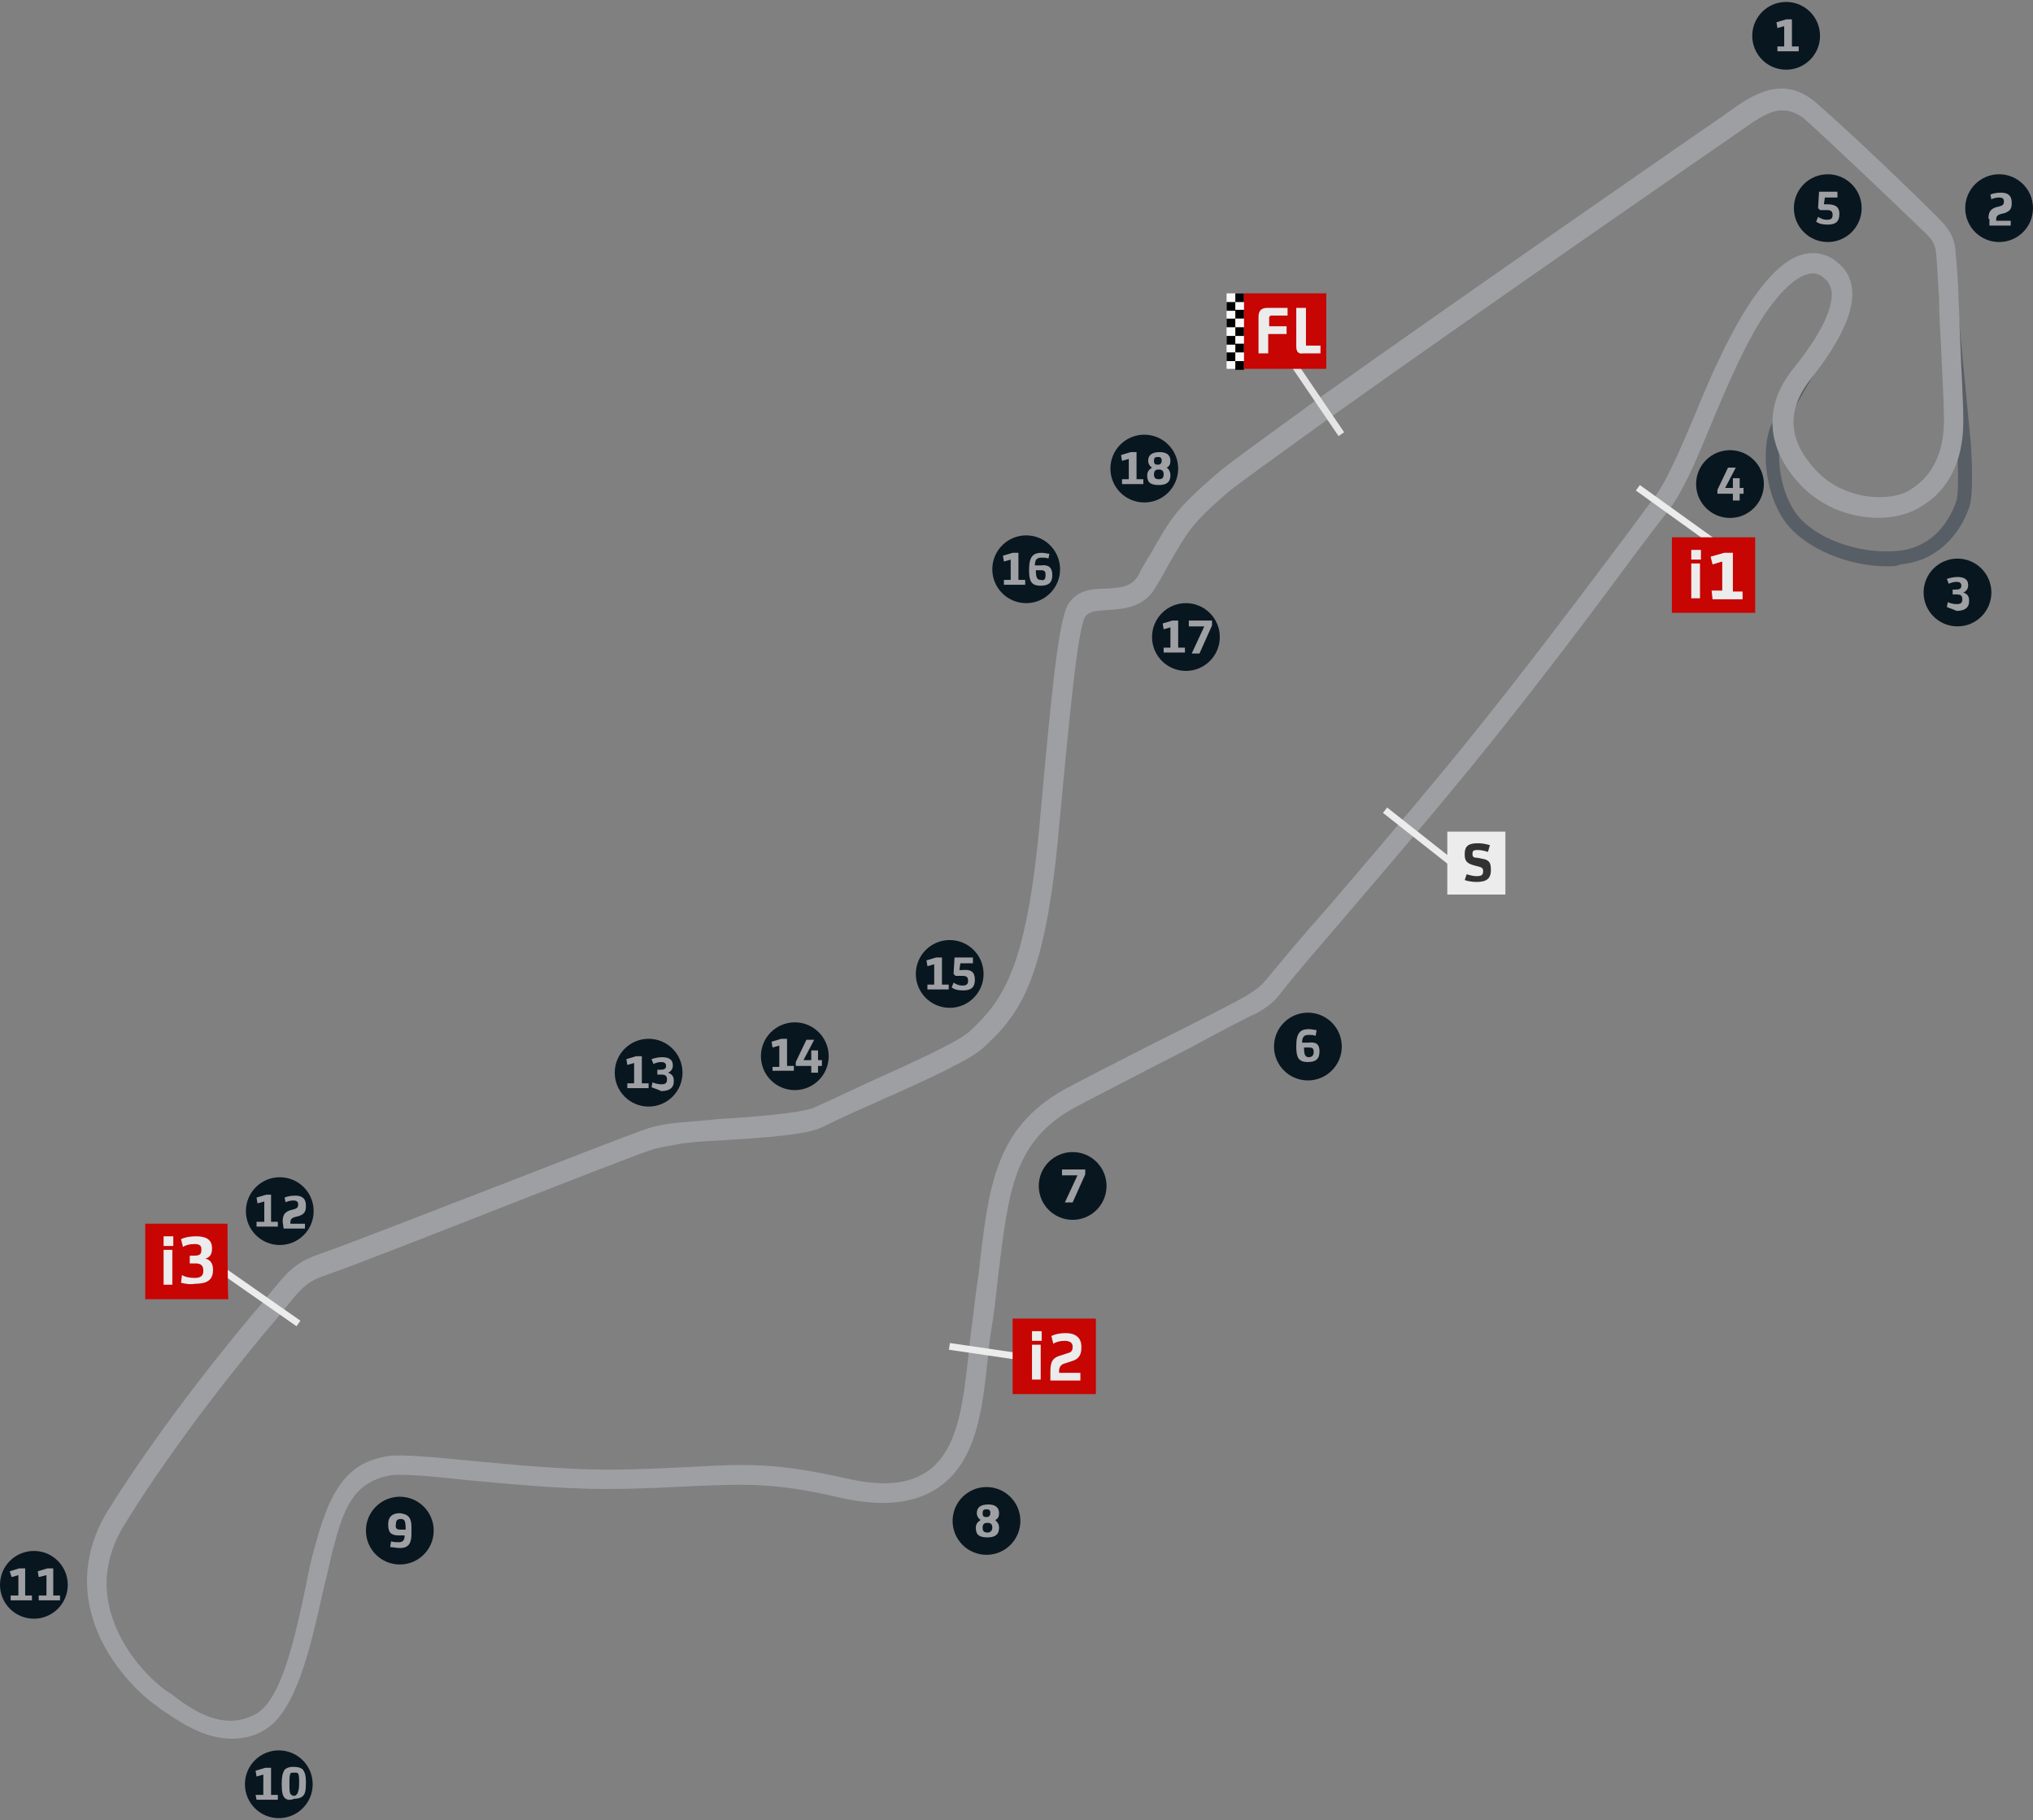 <?xml version="1.0" encoding="utf-8"?>
<!-- Generator: Adobe Illustrator 28.0.0, SVG Export Plug-In . SVG Version: 6.00 Build 0)  -->
<svg version="1.1" id="Capa_1" xmlns="http://www.w3.org/2000/svg" xmlns:xlink="http://www.w3.org/1999/xlink" x="0px" y="0px"
	 viewBox="0 0 210 188" style="enable-background:new 0 0 210 188;" xml:space="preserve">
<rect x="0" y="0" width="210" height="188" fill="#808080" stroke="none"/>
<style type="text/css">
	.st0{fill:#585E65;}
	.st1{fill:#9E9FA3;}
	.st2{fill:#08161F;}
	.st3{enable-background:new    ;}
	.st4{fill:#9FA0A4;}
	.st5{fill:none;}
	.st6{fill:#E5E5E5;}
	.st7{fill:#C70502;}
	.st8{fill:#ECECEC;}
	.st9{fill:#323232;}
	.st10{fill:#FAFAFA;}
</style>
<path class="st0" d="M195,58.5c-4.2,0-8.6-1.9-10.6-4.6c-2.1-2.9-2.4-7.3-1.6-9.6c0.7-1.9,3.6-6.7,4.7-8.5l0.2-0.4l1.2,0.7l-0.2,0.4
	c-1,1.6-3.9,6.4-4.6,8.2c-0.6,1.7-0.5,5.6,1.4,8.3c1.9,2.6,6.5,4.3,10.6,3.9c4.7-0.5,5.9-5,6-5.2c0.3-1.2,0.1-5.2,0-6.6
	c-0.1-0.5-1.3-12.1-1.4-14.9l1.4-0.1c0.2,2.8,1.4,14.7,1.4,14.9c0.1,0.6,0.4,5.4,0,7.1c-0.6,2.1-2.7,5.8-7.2,6.2
	C195.9,58.5,195.4,58.5,195,58.5L195,58.5z"/>
<path class="st1" d="M24,179.6c-3,0-5.5-1.8-7-2.8c-0.3-0.2-0.5-0.3-0.7-0.5c-1.2-0.8-4-3.2-5.8-6.8c-2.2-4.5-2-9.1,0.6-13.4
	c5.8-9.3,13.1-18.1,15.2-20.6l0.1-0.1c0.5-0.6,1-1.2,1.4-1.7c1.8-2.2,2.6-3.3,5.3-4.2c2.9-1,11.8-4.5,19.6-7.5
	c5.9-2.3,11.6-4.5,13.8-5.3c1.1-0.4,2.2-0.6,3.2-0.7c0.9-0.1,2.6-0.2,4.4-0.4c3.4-0.2,8.6-0.6,10-1.2c1.8-0.8,3.7-1.7,5.4-2.5
	c4.9-2.2,9.5-4.3,10.7-5.4c3.4-3.2,5.8-6.4,7.2-21.5c1.3-14.6,2-21.2,3-22.7c1-1.4,2.5-1.5,3.9-1.5c1.6-0.1,2.6-0.2,3.3-1.4
	c0.4-0.8,0.8-1.5,1.2-2.1c2.2-3.9,2.7-4.7,6.7-8.2c1.1-1,4.6-3.5,10.5-7.8l0.6,0.8l-0.6-0.8c14.9-10.6,40.9-28.6,41.5-29
	c0.3-0.2,0.6-0.4,1-0.7c2.5-1.8,5.7-4,9.2-0.9c3,2.6,9.2,8.5,12.4,11.7c1.1,1.1,1.8,2,1.9,3.6c0.1,1.3,0.3,3.1,0.3,4.9
	c0.1,1.4,0.1,3,0.2,4.8c0.1,2.8,0.3,5.6,0.3,7.8c0,4.1-1.5,7.2-4.5,8.9c-3.1,1.9-8.8,1.4-12.3-2.3c-3.6-3.8-3.9-8.2-0.7-12.1
	c3.7-4.6,4-6.9,3.9-7.9c-0.1-0.5-0.3-1-0.7-1.3c-0.4-0.4-1-0.7-1.7-0.5c-0.9,0.2-2.5,1.1-4.8,4.6c-2,3.2-3.6,7-5.2,10.8
	c-1.6,3.9-3.1,7.5-4.9,9.6c-0.4,0.5-1.4,1.8-2.9,3.8c-3.6,4.9-10.4,14-17.1,22.2c-5.5,6.7-9.9,11.8-13.4,15.9
	c-2.4,2.8-4.5,5.2-6.3,7.5c-0.6,0.8-1.4,1.4-2.3,1.9c-0.7,0.3-3.6,1.8-6.9,3.6c-5.1,2.6-11.4,5.9-12,6.2c-6.3,3.5-6.8,8.5-7.9,17.4
	c-0.2,1.8-0.4,3.9-0.8,6.1c-0.1,0.8-0.2,1.7-0.3,2.7c-0.5,4.8-1.1,10.3-5,13c-2.4,1.7-5.8,2.1-10.2,1.1c-6.9-1.6-9.8-1.4-15.1-1.2
	c-2.3,0.1-5.3,0.3-9.2,0.3c-4.5,0-9.8-0.5-14.1-0.9c-3.6-0.4-7-0.7-8.1-0.5c-3.8,0.7-4.8,3.4-5.9,7.6c-0.3,1.2-0.6,2.7-1,4.2
	c-1.3,5.9-2.8,12.6-6.1,14.5C26.4,179.3,25.1,179.6,24,179.6L24,179.6z M184.1,11.4c-1.3,0-2.6,0.9-4.3,2.1c-0.3,0.2-0.7,0.5-1,0.7
	c-0.6,0.4-26.5,18.3-41.5,29c-5.8,4.2-9.3,6.7-10.4,7.6c-3.8,3.3-4.1,3.9-6.3,7.7c-0.3,0.6-0.7,1.3-1.2,2.1
	c-1.2,2.2-3.4,2.3-4.9,2.4c-1.2,0.1-2,0.1-2.4,0.7c-0.8,1.2-1.7,11.1-2.7,21.7c-1.4,15.8-4,19.3-7.8,22.8c-1.3,1.2-5.1,3-11.2,5.7
	c-1.8,0.8-3.6,1.6-5.4,2.5c-1.6,0.8-5.6,1.1-10.7,1.4c-1.8,0.1-3.4,0.2-4.3,0.4c-1.1,0.2-1.9,0.3-2.8,0.6c-2.3,0.8-7.9,3-13.8,5.3
	c-7.9,3.1-16.8,6.6-19.7,7.6c-2.1,0.7-2.6,1.4-4.3,3.5c-0.4,0.5-0.9,1.1-1.4,1.7l-0.1,0.1c-2.1,2.5-9.3,11.2-15,20.4
	c-2.3,3.7-2.5,7.5-0.6,11.4c1.6,3.3,4.3,5.5,5.1,6c0.2,0.1,0.5,0.3,0.7,0.5c1.9,1.4,5.1,3.6,8.4,1.7c2.6-1.5,4-8,5.1-13.2
	c0.3-1.6,0.6-3,1-4.3c1.8-6.8,4-8.5,7.5-9.1c1.4-0.2,4.5,0.1,8.7,0.5s9.5,0.9,13.9,0.9c3.9,0,6.8-0.2,9.1-0.3
	c5.4-0.3,8.4-0.4,15.6,1.2c3.8,0.9,6.6,0.6,8.5-0.8c3.1-2.2,3.6-7.2,4.1-11.6c0.1-0.9,0.2-1.9,0.3-2.7c0.3-2.2,0.5-4.2,0.8-6.1
	c1-9,1.7-15,8.9-19c0.7-0.4,6.7-3.5,12.1-6.2c3.4-1.7,6.3-3.2,6.9-3.6s1.2-0.8,1.7-1.4c1.9-2.3,3.9-4.7,6.4-7.5
	c3.5-4.1,7.9-9.2,13.4-15.9c6.7-8.2,13.4-17.2,17.1-22.1c1.5-2,2.5-3.4,2.9-3.9c1.6-1.9,3-5.4,4.6-9.1c1.5-3.7,3.3-7.8,5.4-11.1
	c2.2-3.4,4.2-5.2,6.1-5.5c1.7-0.3,2.9,0.6,3.3,1c0.8,0.6,1.3,1.6,1.4,2.6c0.3,2.3-1.2,5.5-4.3,9.4c-2.5,3.2-2.3,6.3,0.6,9.4
	c2.9,3.1,7.7,3.3,9.7,2c2.3-1.4,3.5-3.8,3.5-7.2c0-2.1-0.2-4.9-0.3-7.7c-0.1-1.8-0.2-3.4-0.2-4.8c-0.1-1.8-0.2-3.5-0.3-4.7
	c-0.1-1-0.4-1.5-1.4-2.4c-3.2-3.1-9.4-9-12.3-11.6C185.6,11.7,184.9,11.4,184.1,11.4L184.1,11.4z"/>
<circle class="st2" cx="184.5" cy="3.7" r="3.5"/>
<g class="st3">
	<path class="st4" d="M183.5,4.8h0.8V2.7l0,0l-0.7,0.2l-0.1-0.6l1-0.3h0.6v2.8h0.7v0.5h-2.2V4.8H183.5z"/>
</g>
<circle class="st2" cx="206.5" cy="21.5" r="3.5"/>
<g class="st3">
	<path class="st4" d="M205.4,22.6c0-0.7,0.2-1,0.8-1.2l0.4-0.1c0.3-0.1,0.4-0.2,0.4-0.5l0,0c0-0.3-0.2-0.4-0.5-0.4s-0.7,0.1-0.8,0.2
		l-0.1-0.5c0.2-0.1,0.6-0.2,1.1-0.2c0.7,0,1.1,0.3,1.1,1V21c0,0.6-0.2,0.8-0.7,1l-0.4,0.1c-0.4,0.1-0.5,0.3-0.5,0.5v0.2h1.5v0.5
		h-2.2v-0.7H205.4z"/>
</g>
<circle class="st2" cx="202.2" cy="61.2" r="3.5"/>
<g class="st3">
	<path class="st4" d="M201.1,62.7l0.1-0.5c0.2,0.1,0.6,0.2,0.9,0.2c0.4,0,0.6-0.1,0.6-0.5l0,0c0-0.4-0.2-0.5-0.6-0.5h-0.4v-0.5h0.3
		c0.4,0,0.6-0.1,0.6-0.4l0,0c0-0.3-0.2-0.4-0.5-0.4s-0.6,0.1-0.8,0.2l-0.2-0.5c0.3-0.1,0.7-0.2,1.1-0.2c0.6,0,1.1,0.2,1.1,0.8v0.1
		c0,0.3-0.2,0.6-0.5,0.7l0,0c0.3,0.1,0.6,0.3,0.6,0.8v0.1c0,0.7-0.5,1-1.3,1C201.7,62.9,201.3,62.8,201.1,62.7z"/>
</g>
<circle class="st2" cx="178.7" cy="50" r="3.5"/>
<g class="st3">
	<path class="st4" d="M179,51h-1.6v-0.4l1.1-2.3h0.8l-1.1,2.1h0.8v-1h0.7v1h0.4V51h-0.4v0.7H179V51z"/>
</g>
<circle class="st2" cx="188.8" cy="21.5" r="3.5"/>
<g class="st3">
	<path class="st4" d="M190,22.1L190,22.1c0,0.8-0.4,1.1-1.2,1.1c-0.6,0-0.9-0.1-1.2-0.3l0.2-0.5c0.3,0.2,0.6,0.3,0.9,0.3
		c0.4,0,0.6-0.1,0.6-0.5l0,0c0-0.4-0.2-0.5-0.6-0.5c-0.2,0-0.5,0-0.7,0l-0.2-0.2l0.1-1.7h1.9v0.6h-1.3l-0.1,0.7c0.1,0,0.2,0,0.3,0
		C189.5,21.1,190,21.3,190,22.1z"/>
</g>
<circle class="st2" cx="110.8" cy="122.5" r="3.5"/>
<g class="st3">
	<path class="st4" d="M111.3,121.4h-1.6v-0.6h2.4v0.5l-1.3,2.9H110L111.3,121.4z"/>
</g>
<circle class="st2" cx="101.9" cy="157.1" r="3.5"/>
<g class="st3">
	<path class="st4" d="M103.2,157.8L103.2,157.8c0,0.7-0.4,1-1.2,1c-0.9,0-1.2-0.3-1.2-1l0,0c0-0.4,0.2-0.6,0.5-0.8
		c-0.2-0.1-0.4-0.4-0.4-0.7l0,0c0-0.6,0.4-0.9,1.2-0.9c0.7,0,1.1,0.3,1.1,0.9l0,0c0,0.3-0.1,0.6-0.4,0.7
		C103,157.2,103.2,157.4,103.2,157.8z M102.5,157.8c0-0.3-0.1-0.5-0.5-0.5l0,0c-0.3,0-0.5,0.1-0.5,0.5l0,0c0,0.3,0.1,0.5,0.5,0.5
		C102.3,158.3,102.5,158.1,102.5,157.8L102.5,157.8z M101.5,156.3c0,0.3,0.1,0.4,0.4,0.4l0,0c0.3,0,0.4-0.2,0.4-0.4l0,0
		c0-0.3-0.1-0.4-0.4-0.4C101.6,155.9,101.5,156,101.5,156.3L101.5,156.3z"/>
</g>
<circle class="st2" cx="41.3" cy="158.1" r="3.5"/>
<g class="st3">
	<path class="st4" d="M42.5,157.7v0.7c0,0.9-0.2,1.5-1.2,1.5c-0.4,0-0.7-0.1-1-0.1l0.1-0.6c0.2,0.1,0.6,0.1,0.8,0.1
		c0.4,0,0.6-0.2,0.6-0.7c-0.2,0-0.4,0-0.6,0c-0.8,0-1.1-0.3-1.1-1.1v-0.1c0-0.7,0.4-1.1,1.2-1.1C42.2,156.4,42.5,156.8,42.5,157.7z
		 M41.4,158c0.2,0,0.4,0,0.5,0v-0.1c0-0.8-0.1-1-0.5-1s-0.5,0.2-0.5,0.5l0,0C40.8,157.9,41,158,41.4,158z"/>
</g>
<circle class="st2" cx="28.8" cy="184.3" r="3.5"/>
<g class="st3">
	<path class="st4" d="M26.4,185.4h0.8v-2.1l0,0l-0.7,0.2l-0.1-0.6l1-0.3H28v2.8h0.7v0.5h-2.2L26.4,185.4L26.4,185.4z"/>
	<path class="st4" d="M29.4,185.7c-0.2-0.2-0.3-0.6-0.3-1.4v-0.1c0-0.7,0.1-1.1,0.3-1.4c0.2-0.2,0.5-0.3,0.9-0.3
		c0.5,0,0.8,0.1,1,0.3c0.2,0.3,0.3,0.6,0.3,1.3v0.1c0,0.8-0.1,1.1-0.3,1.3c-0.2,0.2-0.5,0.3-0.9,0.3C29.9,186,29.6,185.9,29.4,185.7
		z M30.7,185.3c0.1-0.2,0.2-0.5,0.2-1v-0.1c0-0.5,0-0.8-0.1-1c-0.1-0.1-0.2-0.1-0.4-0.1c-0.2,0-0.4,0-0.4,0.1
		c-0.1,0.2-0.1,0.5-0.1,1v0.1c0,0.5,0,0.8,0.1,1c0.1,0.1,0.2,0.2,0.4,0.2C30.5,185.5,30.6,185.4,30.7,185.3z"/>
</g>
<circle class="st2" cx="3.5" cy="163.7" r="3.5"/>
<g class="st3">
	<path class="st4" d="M1.1,164.8h0.8v-2.1l0,0l-0.7,0.2L1,162.3l1-0.3h0.6v2.8h0.7v0.5H1.1V164.8z"/>
	<path class="st4" d="M4,164.8h0.8v-2.1l0,0L4,162.9l-0.1-0.6l1-0.3h0.6v2.8h0.7v0.5H4V164.8z"/>
</g>
<circle class="st2" cx="28.9" cy="125.1" r="3.5"/>
<g class="st3">
	<path class="st4" d="M26.5,126.2h0.8v-2.1l0,0l-0.7,0.2l-0.1-0.6l1-0.3H28v2.8h0.7v0.5h-2.2V126.2z"/>
	<path class="st4" d="M29.2,126.2c0-0.7,0.2-1,0.8-1.2l0.4-0.1c0.3-0.1,0.4-0.2,0.4-0.5l0,0c0-0.3-0.2-0.4-0.5-0.4s-0.7,0.1-0.8,0.2
		l-0.1-0.5c0.2-0.1,0.6-0.2,1.1-0.2c0.7,0,1.1,0.3,1.1,1v0.1c0,0.6-0.2,0.8-0.7,1l-0.4,0.1c-0.4,0.1-0.5,0.3-0.5,0.5v0.2h1.5v0.5
		h-2.2L29.2,126.2L29.2,126.2z"/>
</g>
<circle class="st2" cx="67" cy="110.8" r="3.5"/>
<g class="st3">
	<path class="st4" d="M64.7,111.9h0.8v-2.1l0,0l-0.7,0.2l-0.1-0.6l1-0.3h0.6v2.8H67v0.5h-2.2v-0.5H64.7z"/>
	<path class="st4" d="M67.3,112.3l0.1-0.5c0.2,0.1,0.6,0.2,0.9,0.2c0.4,0,0.6-0.1,0.6-0.5l0,0c0-0.4-0.2-0.5-0.6-0.5h-0.4v-0.5h0.3
		c0.4,0,0.6-0.1,0.6-0.4l0,0c0-0.3-0.2-0.4-0.5-0.4s-0.6,0.1-0.8,0.2l-0.2-0.5c0.3-0.1,0.7-0.2,1.1-0.2c0.6,0,1.1,0.2,1.1,0.8v0.1
		c0,0.3-0.2,0.6-0.5,0.7l0,0c0.3,0.1,0.6,0.3,0.6,0.8v0.1c0,0.7-0.5,1-1.3,1C67.9,112.5,67.5,112.4,67.3,112.3z"/>
</g>
<circle class="st2" cx="82.1" cy="109.1" r="3.5"/>
<g class="st3">
	<path class="st4" d="M79.7,110.2h0.8V108l0,0l-0.7,0.2l-0.1-0.6l1-0.3h0.6v2.8H82v0.5h-2.2v-0.4H79.7z"/>
	<path class="st4" d="M83.8,110.1h-1.6v-0.4l1.1-2.3h0.8l-1.1,2.1h0.8v-1h0.7v1h0.4v0.6h-0.4v0.7h-0.7
		C83.8,110.8,83.8,110.1,83.8,110.1z"/>
</g>
<circle class="st2" cx="98.1" cy="100.6" r="3.5"/>
<g class="st3">
	<path class="st4" d="M95.7,101.7h0.8v-2.1l0,0l-0.7,0.2l-0.1-0.6l1-0.3h0.6v2.8H98v0.5h-2.2v-0.5H95.7z"/>
	<path class="st4" d="M100.7,101.2L100.7,101.2c0,0.8-0.4,1.1-1.2,1.1c-0.6,0-0.9-0.1-1.2-0.3l0.2-0.5c0.3,0.2,0.6,0.3,0.9,0.3
		c0.4,0,0.6-0.1,0.6-0.5l0,0c0-0.4-0.2-0.5-0.6-0.5c-0.2,0-0.5,0-0.7,0l-0.2-0.2l0.1-1.7h1.9v0.6h-1.3l-0.1,0.7c0.1,0,0.2,0,0.3,0
		C100.3,100.1,100.7,100.4,100.7,101.2z"/>
</g>
<circle class="st2" cx="106" cy="58.8" r="3.5"/>
<g class="st3">
	<path class="st4" d="M103.6,59.9h0.8v-2.1l0,0l-0.7,0.2l-0.1-0.6l1-0.3h0.6v2.8h0.7v0.5h-2.2v-0.5H103.6z"/>
	<path class="st4" d="M108.7,59.4L108.7,59.4c0,0.8-0.4,1.1-1.2,1.1c-1,0-1.2-0.5-1.2-1.6v-0.1c0-1.4,0.5-1.7,1.3-1.7
		c0.3,0,0.6,0.1,0.8,0.1l-0.1,0.5c-0.2-0.1-0.4-0.1-0.7-0.1c-0.4,0-0.7,0.1-0.7,0.8c0.2,0,0.4,0,0.6,0
		C108.3,58.3,108.7,58.6,108.7,59.4z M108,59.4c0-0.4-0.1-0.5-0.5-0.5c-0.2,0-0.3,0-0.5,0c0,0.7,0.1,1,0.5,1
		C107.9,60,108,59.8,108,59.4L108,59.4z"/>
</g>
<circle class="st2" cx="122.5" cy="65.8" r="3.5"/>
<g class="st3">
	<path class="st4" d="M120.1,66.9h0.8v-2.1l0,0l-0.7,0.2l-0.1-0.6l1-0.3h0.6v2.8h0.7v0.5h-2.2v-0.5H120.1z"/>
	<path class="st4" d="M124.4,64.7h-1.6v-0.6h2.4v0.5l-1.3,2.9h-0.8L124.4,64.7z"/>
</g>
<circle class="st2" cx="118.2" cy="48.4" r="3.5"/>
<g class="st3">
	<path class="st4" d="M115.8,49.5h0.8v-2.1l0,0l-0.7,0.2l-0.1-0.6l1-0.3h0.6v2.8h0.7V50h-2.2v-0.5H115.8z"/>
	<path class="st4" d="M120.9,49.1L120.9,49.1c0,0.7-0.4,1-1.2,1c-0.9,0-1.2-0.3-1.2-1l0,0c0-0.4,0.2-0.6,0.5-0.8
		c-0.2-0.1-0.4-0.4-0.4-0.7l0,0c0-0.6,0.4-0.9,1.2-0.9c0.7,0,1.1,0.3,1.1,0.9l0,0c0,0.3-0.1,0.6-0.4,0.7
		C120.7,48.4,120.9,48.7,120.9,49.1z M120.2,49c0-0.3-0.1-0.5-0.5-0.5l0,0c-0.3,0-0.5,0.1-0.5,0.5l0,0c0,0.3,0.1,0.5,0.5,0.5
		C120,49.5,120.2,49.4,120.2,49L120.2,49z M119.2,47.6c0,0.3,0.1,0.4,0.4,0.4l0,0c0.3,0,0.4-0.2,0.4-0.4l0,0c0-0.3-0.1-0.4-0.4-0.4
		C119.3,47.2,119.2,47.3,119.2,47.6L119.2,47.6z"/>
</g>
<circle class="st2" cx="135.1" cy="108.1" r="3.5"/>
<g class="st3">
	<path class="st4" d="M136.3,108.6L136.3,108.6c0,0.8-0.4,1.1-1.2,1.1c-1,0-1.2-0.5-1.2-1.6V108c0-1.4,0.5-1.7,1.3-1.7
		c0.3,0,0.6,0.1,0.8,0.1l-0.1,0.6c-0.2-0.1-0.4-0.1-0.7-0.1c-0.4,0-0.7,0.1-0.7,0.8c0.2,0,0.4,0,0.6,0
		C135.9,107.6,136.3,107.8,136.3,108.6z M135.7,108.7c0-0.4-0.1-0.5-0.5-0.5c-0.2,0-0.3,0-0.5,0c0,0.7,0.1,1,0.5,1
		C135.5,109.2,135.7,109,135.7,108.7L135.7,108.7z"/>
</g>
<line class="st5" x1="132.9" y1="36.6" x2="138.5" y2="44.8"/>
<rect x="135.4" y="35.7" transform="matrix(0.827 -0.562 0.562 0.827 0.606 83.344)" class="st6" width="0.7" height="10"/>
<path class="st7" d="M137,30.3h-8.6l0,0v7.8h8.6V30.3z"/>
<g class="st3">
	<path class="st8" d="M130,32.7c0-0.6,0.3-0.9,0.9-0.9h2.1v0.8h-1.7c-0.1,0-0.2,0.1-0.2,0.2v0.9h1.8v0.8H131v2h-1V32.7z"/>
	<path class="st8" d="M133.9,35.8v-4h1v3.8c0,0.1,0,0.1,0.1,0.1h1.4v0.8h-1.8C134.1,36.6,133.9,36.3,133.9,35.8z"/>
</g>
<rect x="172.8" y="48.3" transform="matrix(0.583 -0.812 0.812 0.583 29.019 162.825)" class="st8" width="0.7" height="9.7"/>
<path class="st7" d="M181.3,55.5h-8.6l0,0v7.8h8.6V55.5z"/>
<g class="st3">
	<path class="st8" d="M174.7,56.8h1v1h-1V56.8z M174.7,58.2h0.9v3.6h-0.9V58.2z"/>
	<path class="st8" d="M176.8,61h1.1v-3l0,0l-1,0.3l-0.2-0.8l1.4-0.4h0.9v4h1v0.8h-3.1L176.8,61L176.8,61z"/>
</g>
<rect x="26.5" y="129.2" transform="matrix(0.573 -0.82 0.82 0.573 -98.291 79.244)" class="st8" width="0.7" height="9.5"/>
<path class="st7" d="M23.5,126.4H15l0,0v7.8h8.6C23.5,134.3,23.5,126.4,23.5,126.4z"/>
<g class="st3">
	<path class="st8" d="M16.9,127.7h1v1h-1V127.7z M16.9,129.1h0.9v3.6h-0.9V129.1z"/>
	<path class="st8" d="M18.7,132.5l0.1-0.8c0.3,0.2,0.8,0.3,1.3,0.3c0.6,0,0.9-0.2,0.9-0.7v-0.1c0-0.5-0.3-0.7-0.8-0.7h-0.6v-0.8H20
		c0.6,0,0.8-0.1,0.8-0.6V129c0-0.4-0.3-0.5-0.7-0.5c-0.5,0-0.9,0.1-1.2,0.3l-0.2-0.8c0.4-0.2,0.9-0.3,1.6-0.3c0.9,0,1.6,0.3,1.6,1.2
		v0.1c0,0.5-0.2,0.9-0.7,1l0,0c0.5,0.1,0.8,0.5,0.8,1.1v0.1c0,1-0.6,1.4-1.8,1.4C19.6,132.7,19.1,132.6,18.7,132.5z"/>
</g>
<rect x="102.1" y="135.4" transform="matrix(0.145 -0.989 0.989 0.145 -50.695 220.761)" class="st8" width="0.7" height="8.7"/>
<path class="st7" d="M113.2,136.2h-8.6l0,0v7.8h8.6V136.2z"/>
<g class="st3">
	<path class="st8" d="M106.6,137.5h1v1h-1V137.5z M106.6,138.9h0.9v3.6h-0.9V138.9z"/>
	<path class="st8" d="M108.5,141.6c0-1,0.3-1.4,1.1-1.6l0.6-0.2c0.4-0.1,0.6-0.2,0.6-0.7l0,0c0-0.4-0.3-0.6-0.8-0.6
		s-0.9,0.1-1.2,0.3l-0.2-0.8c0.4-0.2,0.9-0.3,1.5-0.3c0.9,0,1.6,0.4,1.6,1.4v0.1c0,0.8-0.3,1.2-1,1.4l-0.6,0.2
		c-0.5,0.1-0.7,0.4-0.7,0.8v0.2h2.2v0.8h-3.1V141.6z"/>
</g>
<rect x="146.6" y="81.8" transform="matrix(0.619 -0.785 0.785 0.619 -12.105 148.409)" class="st8" width="0.7" height="9.7"/>
<path class="st8" d="M155.5,85.9h-6l0,0v6.5h6V85.9z"/>
<g class="st3">
	<path class="st9" d="M151.3,90.9l0.2-0.6c0.3,0.1,0.7,0.2,1,0.2c0.5,0,0.7-0.1,0.7-0.5l0,0c0-0.3-0.1-0.4-0.5-0.5l-0.4-0.1
		c-0.7-0.2-1-0.4-1-1.1v-0.1c0-0.9,0.5-1.1,1.4-1.1c0.4,0,0.9,0.1,1.2,0.2l-0.2,0.7c-0.3-0.1-0.7-0.2-1-0.2c-0.4,0-0.6,0-0.6,0.4
		l0,0c0,0.3,0.1,0.4,0.5,0.4l0.5,0.1c0.7,0.1,0.9,0.4,0.9,1.1v0.1c0,0.9-0.5,1.2-1.5,1.2C152.1,91.1,151.5,91,151.3,90.9z"/>
</g>
<rect x="127.6" y="32.9" class="st10" width="0.9" height="5.2"/>
<rect x="127.6" y="33.8" width="0.9" height="0.9"/>
<rect x="127.6" y="35.5" width="0.9" height="0.9"/>
<rect x="127.6" y="37.3" width="0.9" height="0.9"/>
<rect x="126.7" y="32.9" class="st10" width="0.9" height="5.2"/>
<rect x="126.7" y="32.9" width="0.9" height="0.9"/>
<rect x="126.7" y="34.7" width="0.9" height="0.9"/>
<rect x="126.7" y="36.4" width="0.9" height="0.9"/>
<rect x="127.6" y="30.3" class="st10" width="0.9" height="2.6"/>
<rect x="127.6" y="30.3" width="0.9" height="0.9"/>
<rect x="127.6" y="32" width="0.9" height="0.9"/>
<rect x="126.7" y="30.3" class="st10" width="0.9" height="2.6"/>
<rect x="126.7" y="31.2" width="0.9" height="0.9"/>
</svg>
